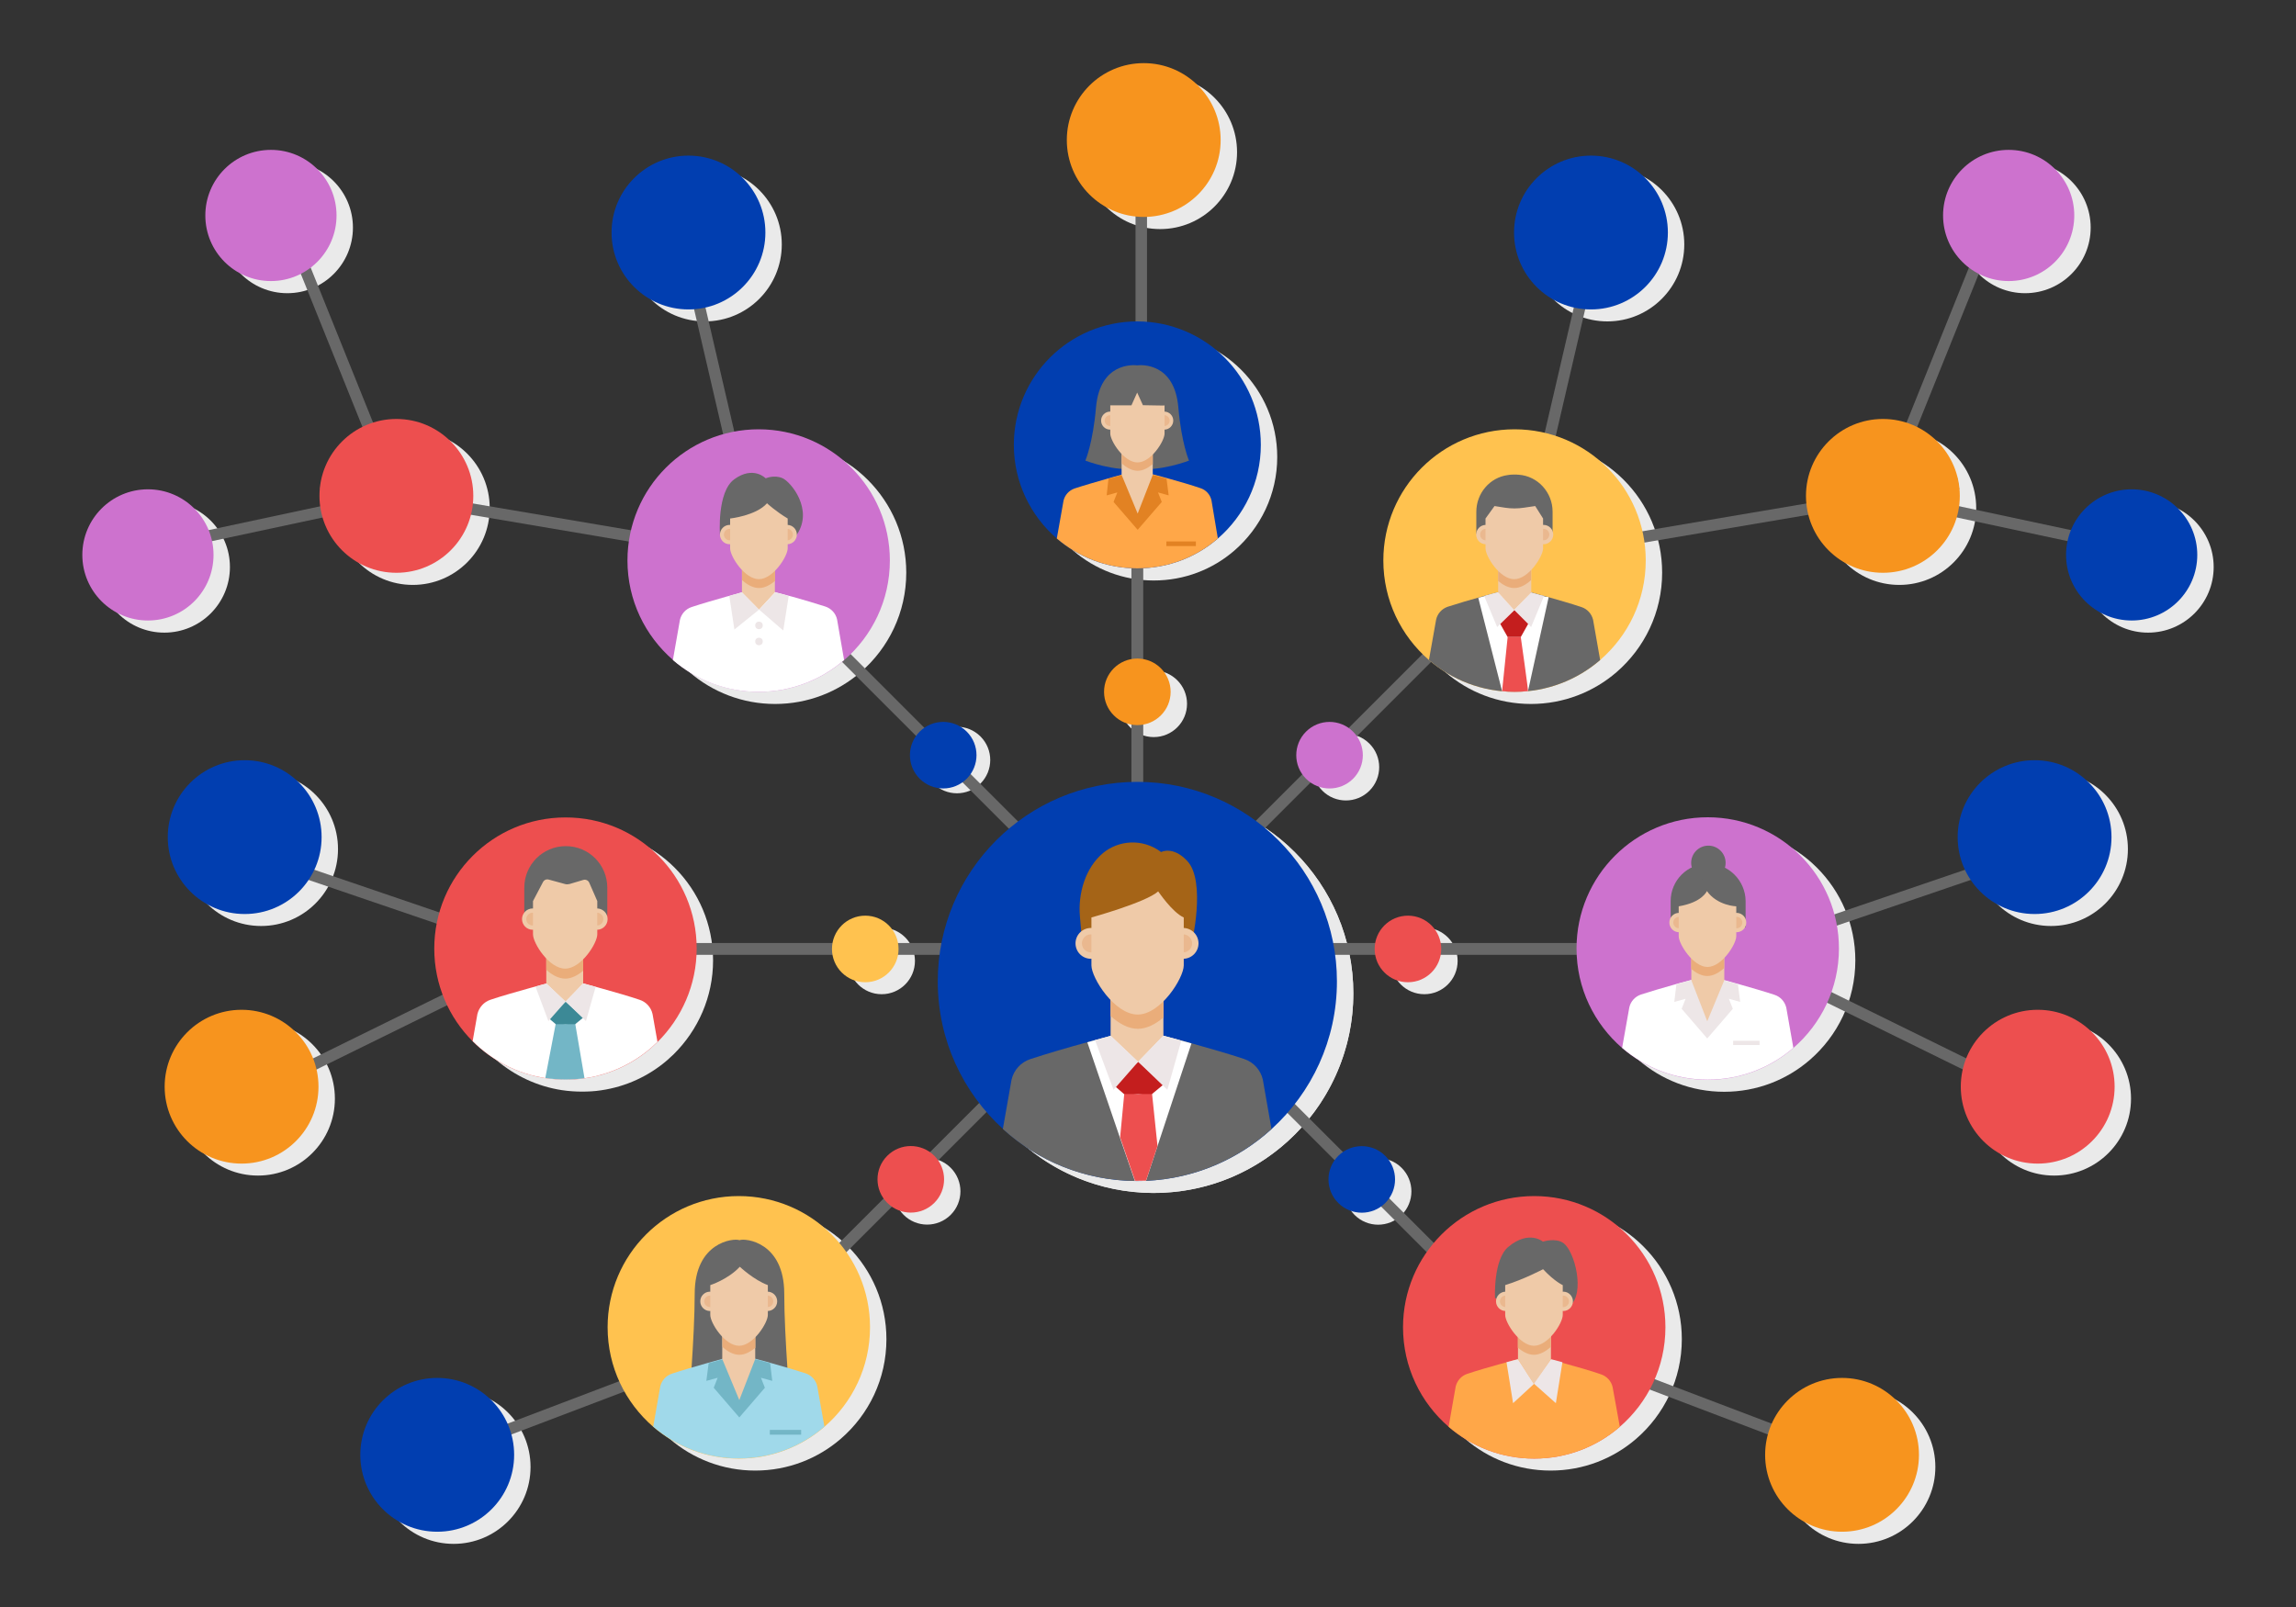 <?xml version="1.0" encoding="utf-8"?>
<!-- Generator: Adobe Illustrator 21.1.0, SVG Export Plug-In . SVG Version: 6.00 Build 0)  -->
<svg version="1.1" id="Layer_1" xmlns="http://www.w3.org/2000/svg" xmlns:xlink="http://www.w3.org/1999/xlink" x="0px" y="0px"
	 viewBox="0 0 1400 980" style="enable-background:new 0 0 1400 980;" xml:space="preserve">
<rect x="0" y="0" width="1400" height="980" fill="#333333" stroke="none"/>
<style type="text/css">
	.st0{fill:#EAEAEA;}
	.st1{fill:none;stroke:#686868;stroke-width:7;stroke-miterlimit:10;}
	.st2{fill:#CD72CE;}
	.st3{fill:#013eb0;}
	@media (prefers-color-scheme: dark) {
		.st3{fill:#60a5fa;}
  }
	.st4{fill:#F7941E;}
	.st5{fill:#ED4F4F;}
	.st6{fill:#686868;}
	.st7{fill:#FFC24F;}
	.st8{fill:#FFFFFF;}
	.st9{fill:#A0D9EA;}
	.st10{fill:#73B6C6;}
	.st11{fill:#EFCAA8;}
	.st12{fill:#EAAD7A;}
	.st13{fill:#EAB88F;}
	.st14{fill:#FFA748;}
	.st15{fill:#E28223;}
	.st16{fill:#A56417;}
	.st17{fill:#C41E1E;}
	.st18{fill:#EDE6E7;}
	.st19{fill:none;}
	.st20{fill:#3C8996;}
</style>
<g>
	<g>
		<circle class="st0" cx="1234.8" cy="138.8" r="40"/>
		<circle class="st0" cx="1309.8" cy="345.8" r="40"/>
		<circle class="st0" cx="1158.1" cy="309.8" r="46.9"/>
		<circle class="st0" cx="1252.5" cy="670" r="46.9"/>
		<circle class="st0" cx="1133.2" cy="894.6" r="46.9"/>
		<circle class="st0" cx="1250.6" cy="517.8" r="46.9"/>
		<circle class="st0" cx="980.1" cy="149.1" r="46.9"/>
		<g>

				<ellipse transform="matrix(0.707 -0.707 0.707 0.707 -90.364 717.421)" class="st0" cx="820.8" cy="467.8" rx="20.3" ry="20.3"/>
		</g>
		<path class="st0" d="M853.5,349.2c0,24.3,10.8,46,27.8,60.7c14,12.1,32.2,19.4,52.2,19.4c19.9,0,38.2-7.3,52.2-19.4
			c17-14.7,27.8-36.4,27.8-60.7c0-44.2-35.8-80-80-80C889.3,269.2,853.5,305,853.5,349.2z"/>
		<path class="st0" d="M552.6,349.2c0,24.3-10.8,46-27.8,60.7c-14,12.1-32.2,19.4-52.2,19.4c-19.9,0-38.2-7.3-52.2-19.4
			c-17-14.7-27.8-36.4-27.8-60.7c0-44.2,35.8-80,80-80C516.7,269.2,552.6,305,552.6,349.2z"/>
		<g>

				<ellipse transform="matrix(0.707 -0.707 0.707 0.707 -348.107 612.673)" class="st0" cx="565.5" cy="726.5" rx="20.3" ry="20.3"/>
		</g>
		<g>
			<circle class="st0" cx="537.6" cy="586" r="20.3"/>
		</g>
		<g>
			<circle class="st0" cx="703.5" cy="429.2" r="20.3"/>
		</g>
		<path class="st0" d="M434.8,585.7c0,22.3-9.2,42.5-23.9,57.1c-1.3,1.2-2.6,2.4-3.9,3.6c-11.2,9.7-25.2,16.3-40.5,18.5
			c-3.8,0.6-7.7,0.8-11.7,0.8c-4.1,0-8.2-0.3-12.2-0.9c-15.1-2.3-28.9-8.9-40-18.4c-1.5-1.3-3-2.7-4.4-4.1
			c-14.5-14.5-23.4-34.5-23.4-56.5c0-44.2,35.8-80,80-80C399,505.7,434.8,541.5,434.8,585.7z"/>
		<path class="st0" d="M540.5,816.7c0,24.3-10.8,46-27.8,60.7c-14,12.1-32.2,19.4-52.2,19.4c-19.9,0-38.2-7.3-52.2-19.4
			c-17-14.7-27.8-36.4-27.8-60.7c0-44.2,35.8-80,80-80C504.7,736.7,540.5,772.5,540.5,816.7z"/>
		<g>

				<ellipse transform="matrix(0.707 -0.707 0.707 0.707 -267.549 807.157)" class="st0" cx="840.5" cy="726.5" rx="20.3" ry="20.3"/>
		</g>
		<g>
			<circle class="st0" cx="868.5" cy="586" r="20.3"/>
		</g>
		<path class="st0" d="M865.5,816.7c0,24.3,10.8,46,27.8,60.7c14,12.1,32.2,19.4,52.2,19.4s38.2-7.3,52.2-19.4
			c17-14.7,27.8-36.4,27.8-60.7c0-44.2-35.8-80-80-80C901.4,736.7,865.5,772.5,865.5,816.7z"/>
		<path class="st0" d="M778.8,278.7c0,22.8-10.2,43.3-26.2,57.1c-13.2,11.4-30.3,18.2-49.1,18.2c-18.8,0-35.9-6.9-49.1-18.2
			c-16-13.8-26.2-34.3-26.2-57.1c0-41.6,33.7-75.3,75.3-75.3C745.1,203.4,778.8,237.1,778.8,278.7z"/>
		<path class="st0" d="M825.2,605.8c0,35.7-15.4,67.8-39.8,90c-20.4,18.6-47.1,30.3-76.6,31.6c-1.8,0.1-3.5,0.1-5.3,0.1
			c-0.5,0-1,0-1.5,0c-31-0.4-59.1-12.3-80.4-31.7c-24.5-22.3-39.8-54.3-39.8-90c0-67.2,54.5-121.7,121.7-121.7
			C770.7,484.1,825.2,538.6,825.2,605.8z"/>
		<circle class="st0" cx="703.5" cy="605.8" r="121.7"/>
		<path class="st0" d="M971.3,585.7c0,24.3,10.8,46,27.8,60.7c14,12.1,32.2,19.4,52.2,19.4s38.2-7.3,52.2-19.4
			c17-14.7,27.8-36.4,27.8-60.7c0-44.2-35.8-80-80-80C1007.1,505.7,971.3,541.5,971.3,585.7z"/>
		<circle class="st0" cx="251.7" cy="309.8" r="46.9"/>
		<circle class="st0" cx="175.2" cy="138.8" r="40"/>
		<circle class="st0" cx="100.2" cy="345.8" r="40"/>
		<circle class="st0" cx="157.3" cy="670" r="46.9"/>
		<circle class="st0" cx="276.6" cy="894.6" r="46.9"/>
		<circle class="st0" cx="159.2" cy="517.8" r="46.9"/>
		<circle class="st0" cx="429.8" cy="149.1" r="46.9"/>
		<circle class="st0" cx="707.4" cy="92.8" r="46.9"/>
	</g>
	<g>
		<polyline class="st1" points="1218.3,128.5 1148.3,302.4 1296.2,334 		"/>
		<circle class="st2" cx="1224.8" cy="131.4" r="40"/>
		<circle class="st3" cx="1299.8" cy="338.4" r="40"/>
		<polyline class="st1" points="171.7,128.5 241.7,302.4 93.8,334 		"/>
		<line class="st1" x1="695.9" y1="116" x2="695.9" y2="280.8"/>
		<line class="st1" x1="936.3" y1="817.2" x2="1124.2" y2="888.6"/>
		<line class="st1" x1="1056.7" y1="579.4" x2="1246.3" y2="672.6"/>
		<line class="st1" x1="1053.4" y1="583.5" x2="1253.3" y2="515.3"/>
		<polyline class="st1" points="1194.1,294.9 927.8,340 974.3,139.9 		"/>
		<circle class="st4" cx="1148.1" cy="302.4" r="46.9"/>
		<circle class="st5" cx="1242.5" cy="662.7" r="46.9"/>
		<circle class="st4" cx="1123.2" cy="887.2" r="46.9"/>
		<circle class="st3" cx="1240.6" cy="510.5" r="46.9"/>
		<circle class="st3" cx="970.1" cy="141.8" r="46.9"/>
		<line class="st1" x1="453.5" y1="817.2" x2="265.6" y2="888.6"/>
		<line class="st1" x1="333.1" y1="579.4" x2="143.6" y2="672.6"/>
		<line class="st1" x1="336.4" y1="583.5" x2="136.5" y2="515.3"/>
		<polyline class="st1" points="195.7,294.9 462,340 415.5,139.9 		"/>
		<g>
			<path class="st6" d="M919.2,351.3l0.8,0.8c1.1,1.1,1.1,3,0,4.2L760.6,515.7c-1.1,1.1-3,1.1-4.2,0l-0.8-0.8c-1.1-1.1-1.1-3,0-4.2
				L915,351.3C916.2,350.1,918,350.1,919.2,351.3z"/>

				<ellipse transform="matrix(0.707 -0.707 0.707 0.707 -88.108 708.202)" class="st2" cx="810.8" cy="460.5" rx="20.3" ry="20.3"/>
		</g>
		<path class="st7" d="M843.5,341.8c0,24.3,10.8,46,27.8,60.7c14,12.1,32.2,19.4,52.2,19.4c19.9,0,38.2-7.3,52.2-19.4
			c17-14.7,27.8-36.4,27.8-60.7c0-44.2-35.8-80-80-80C879.3,261.8,843.5,297.6,843.5,341.8z"/>
		<path class="st6" d="M871.3,402.5c14,12.1,32.2,19.4,52.2,19.4c19.9,0,38.2-7.3,52.2-19.4l-4.3-24.5c-0.9-3.7-3.5-6.6-7.1-7.8
			c-6-2-15-4.6-21.7-6.5c-1-0.3-2-0.6-2.9-0.8c-3.4-0.9-5.7-1.6-5.7-1.6l-0.3-0.1l-9.9-2.4v-0.1l-0.3,0.1l-0.3-0.1v0.1l-9.6,2.3
			l-0.5,0.1c0,0-2.6,0.7-6.4,1.7h0c-1.2,0.3-2.5,0.7-3.8,1.1c-6.4,1.8-14.6,4.2-20.1,6c-3.6,1.2-6.3,4.2-7.1,7.8L871.3,402.5z"/>
		<path class="st8" d="M944.3,364.2l-12.6,57.3c-2.7,0.3-5.4,0.4-8.2,0.4c-2.6,0-5.1-0.1-7.6-0.4l-14.5-56.9c0.5-0.1,1-0.3,1.4-0.4
			c0.8-0.2,1.5-0.4,2.2-0.6c0.6-0.2,1.1-0.3,1.6-0.5c3.8-1.1,6.4-1.7,6.4-1.7l0.3-0.1l0.2,0l9.6-2.3v-0.1l0.3,0.1l0.3-0.1v0.1
			l9.8,2.4l0,0l0.3,0.1c0,0,2.3,0.6,5.7,1.6c0.6,0.2,1.2,0.3,1.9,0.5c0.3,0.1,0.7,0.2,1,0.3C943.1,363.9,943.7,364,944.3,364.2z"/>
		<g>

				<ellipse transform="matrix(0.707 -0.707 0.707 0.707 -156.79 548.389)" class="st0" cx="583.6" cy="463.5" rx="20.3" ry="20.3"/>
			<path class="st6" d="M466.9,351.3l-0.8,0.8c-1.1,1.1-1.1,3,0,4.2l159.4,159.4c1.1,1.1,3,1.1,4.2,0l0.8-0.8c1.1-1.1,1.1-3,0-4.2
				L471.1,351.3C469.9,350.1,468,350.1,466.9,351.3z"/>

				<ellipse transform="matrix(0.707 -0.707 0.707 0.707 -157.109 541.618)" class="st3" cx="575.2" cy="460.5" rx="20.3" ry="20.3"/>
		</g>
		<path class="st2" d="M542.6,341.8c0,24.3-10.8,46-27.8,60.7c-14,12.1-32.2,19.4-52.2,19.4c-19.9,0-38.2-7.3-52.2-19.4
			c-17-14.7-27.8-36.4-27.8-60.7c0-44.2,35.8-80,80-80C506.7,261.8,542.6,297.6,542.6,341.8z"/>
		<g>
			<path class="st6" d="M446.3,827.6l0.8,0.8c1.1,1.1,3,1.1,4.2,0L610.7,669c1.1-1.1,1.1-3,0-4.2l-0.8-0.8c-1.1-1.1-3-1.1-4.2,0
				L446.3,823.4C445.2,824.5,445.2,826.4,446.3,827.6z"/>

				<ellipse transform="matrix(0.707 -0.707 0.707 0.707 -345.85 603.454)" class="st5" cx="555.5" cy="719.2" rx="20.3" ry="20.3"/>
		</g>
		<g>
			<path class="st6" d="M373.7,578.1v1.2c0,1.6,1.3,3,3,3h225.5c1.6,0,3-1.3,3-3v-1.2c0-1.6-1.3-3-3-3H376.7
				C375.1,575.1,373.7,576.4,373.7,578.1z"/>
			<circle class="st7" cx="527.6" cy="578.7" r="20.3"/>
		</g>
		<g>
			<path class="st6" d="M694.1,268.1h-1.2c-1.6,0-3,1.3-3,3v225.5c0,1.6,1.3,3,3,3h1.2c1.6,0,3-1.3,3-3V271
				C697,269.4,695.7,268.1,694.1,268.1z"/>
			<circle class="st4" cx="693.5" cy="421.9" r="20.3"/>
		</g>
		<path class="st5" d="M424.8,578.4c0,22.3-9.2,42.5-23.9,57.1c-1.3,1.2-2.6,2.4-3.9,3.6c-11.2,9.7-25.2,16.3-40.5,18.5
			c-3.8,0.6-7.7,0.8-11.7,0.8c-4.1,0-8.2-0.3-12.2-0.9c-15.1-2.3-28.9-8.9-40-18.4c-1.5-1.3-3-2.7-4.4-4.1
			c-14.5-14.5-23.4-34.5-23.4-56.5c0-44.2,35.8-80,80-80C389,498.4,424.8,534.2,424.8,578.4z"/>
		<g>
			<path class="st7" d="M530.5,809.4c0,24.3-10.8,46-27.8,60.7c-14,12.1-32.2,19.4-52.2,19.4c-19.9,0-38.2-7.3-52.2-19.4
				c-17-14.7-27.8-36.4-27.8-60.7c0-44.2,35.8-80,80-80C494.7,729.4,530.5,765.2,530.5,809.4z"/>
			<g>
				<path class="st6" d="M478.2,788.9c0-31.4-23.7-34-27.3-32.6c-3.6-1.4-27.3,1.2-27.3,32.6c0,26.4-3.8,70.1-3.8,70.1h30.7h0.8H482
					C482,859,478.2,815.3,478.2,788.9z"/>
				<path class="st9" d="M502.7,870c-14,12.1-32.2,19.4-52.2,19.4c-19.9,0-38.2-7.3-52.2-19.4l4.3-24.5c0.9-3.7,3.5-6.6,7.1-7.8
					c6-2,15-4.6,21.7-6.5c1-0.3,2-0.6,2.9-0.8c3.4-0.9,5.7-1.6,5.7-1.6l0.3-0.1l9.9-2.4v-0.1l0.3,0.1l0.3-0.1v0.1l9.6,2.3l0.5,0.1
					c0,0,2.6,0.7,6.4,1.7h0c1.2,0.3,2.5,0.7,3.8,1.1c6.4,1.8,14.6,4.2,20.1,6c3.6,1.2,6.3,4.2,7.1,7.8L502.7,870z"/>
				<path class="st10" d="M430.7,842.1l6.9-1.9l-2.4,6.1l15.6,18.1l15.6-18.1l-2.4-6.1l6.9,1.9l-1.3-10.8c-0.8-0.2-1.5-0.4-2.2-0.6
					h0c-3.8-1.1-6.4-1.7-6.4-1.7l-0.5-0.1l-9.6-2.3v-0.1l-0.3,0.1l-0.3-0.1v0.1l-9.9,2.4l-0.3,0.1c0,0-2.3,0.6-5.7,1.6
					c-0.7,0.2-1.5,0.4-2.3,0.6L430.7,842.1z"/>
				<polygon class="st11" points="460.5,828.8 450.8,853.8 440.4,828.8 440.4,810.6 460.5,810.6 				"/>
				<path class="st12" d="M440.4,821.3c3.2,2.9,6.8,4.9,10.4,4.9c3.4,0,6.7-1.8,9.8-4.3v-11.2h-20.1V821.3z"/>
				<g>
					<circle class="st11" cx="432.9" cy="793.6" r="5.9"/>
					<circle class="st13" cx="432.9" cy="793.6" r="3.5"/>
					<circle class="st11" cx="468" cy="793.6" r="5.9"/>
					<circle class="st13" cx="468" cy="793.6" r="3.5"/>
					<path class="st11" d="M468.2,783.7v18.2c0,4.8-8.8,18.7-17.5,18.8c-8.8,0-17.6-13.9-17.6-18.8v-18.2c0,0,10.9-3.5,18-11.2
						C451.1,772.5,459.7,780.6,468.2,783.7z"/>
				</g>
				<rect x="469.4" y="872" class="st10" width="19.1" height="2.9"/>
			</g>
		</g>
		<g>
			<path class="st6" d="M939.8,827.6l-0.8,0.8c-1.1,1.1-3,1.1-4.2,0L775.3,669c-1.1-1.1-1.1-3,0-4.2l0.8-0.8c1.1-1.1,3-1.1,4.2,0
				l159.4,159.4C940.9,824.5,940.9,826.4,939.8,827.6z"/>

				<ellipse transform="matrix(0.707 -0.707 0.707 0.707 -265.292 797.938)" class="st3" cx="830.5" cy="719.2" rx="20.3" ry="20.3"/>
		</g>
		<g>
			<path class="st6" d="M1012.3,578.1v1.2c0,1.6-1.3,3-3,3H783.9c-1.6,0-3-1.3-3-3v-1.2c0-1.6,1.3-3,3-3h225.5
				C1011,575.1,1012.3,576.4,1012.3,578.1z"/>
			<circle class="st5" cx="858.5" cy="578.7" r="20.3"/>
		</g>
		<path class="st5" d="M855.5,809.4c0,24.3,10.8,46,27.8,60.7c14,12.1,32.2,19.4,52.2,19.4s38.2-7.3,52.2-19.4
			c17-14.7,27.8-36.4,27.8-60.7c0-44.2-35.8-80-80-80C891.4,729.4,855.5,765.2,855.5,809.4z"/>
		<path class="st3" d="M768.8,271.3c0,22.8-10.2,43.3-26.2,57.1c-13.2,11.4-30.3,18.2-49.1,18.2c-18.8,0-35.9-6.9-49.1-18.2
			c-16-13.8-26.2-34.3-26.2-57.1c0-41.6,33.7-75.3,75.3-75.3C735.1,196.1,768.8,229.8,768.8,271.3z"/>
		<path class="st14" d="M742.6,328.4c-13.2,11.4-30.3,18.2-49.1,18.2c-18.8,0-35.9-6.9-49.1-18.2l4.1-23.1c0.8-3.4,3.3-6.2,6.7-7.4
			c5.7-1.9,14.2-4.3,20.4-6.1c1-0.3,1.9-0.5,2.8-0.8c3.2-0.9,5.4-1.5,5.4-1.5l0.2-0.1l9.3-2.3v-0.1l0.3,0.1l0.3-0.1v0.1l9.1,2.2
			l0.5,0.1c0,0,2.5,0.7,6,1.6h0c1.1,0.3,2.3,0.6,3.6,1c6.1,1.7,13.7,3.9,18.9,5.7c3.4,1.1,5.9,3.9,6.7,7.4L742.6,328.4z"/>
		<path class="st15" d="M674.8,302.1l6.5-1.8l-2.3,5.8l14.7,17l14.7-17l-2.3-5.8l6.5,1.8l-1.3-10.2c-0.7-0.2-1.4-0.4-2.1-0.6h0
			c-3.6-1-6-1.6-6-1.6l-0.5-0.1l-9.1-2.2v-0.1l-0.3,0.1l-0.3-0.1v0.1l-9.3,2.3l-0.2,0.1c0,0-2.2,0.6-5.4,1.5
			c-0.7,0.2-1.4,0.4-2.2,0.6L674.8,302.1z"/>
		<rect x="711.2" y="330.2" class="st15" width="18" height="2.8"/>
		<g>
			<path class="st3" d="M815.2,598.5c0,35.7-15.4,67.8-39.8,90c-20.4,18.6-47.1,30.3-76.6,31.6c-1.8,0.1-3.5,0.1-5.3,0.1
				c-0.5,0-1,0-1.5,0c-31-0.4-59.1-12.3-80.4-31.7c-24.5-22.3-39.8-54.4-39.8-90c0-67.2,54.5-121.7,121.7-121.7
				C760.7,476.8,815.2,531.3,815.2,598.5z"/>
			<g>
				<path class="st6" d="M775.3,688.5c-21.6,19.7-50.3,31.7-81.9,31.7s-60.3-12-81.9-31.7l5.3-30.1c1.4-5.9,5.7-10.6,11.4-12.5
					c9.6-3.2,24.1-7.4,34.7-10.3c1.7-0.5,3.2-0.9,4.7-1.3c5.5-1.5,9.2-2.5,9.2-2.5l0.4-0.1l15.8-3.9v-0.2l0.4,0.1l0.4-0.1v0.2
					l15.4,3.7l0.8,0.2c0,0,4.2,1.1,10.3,2.8h0c1.9,0.5,3.9,1.1,6.1,1.7c10.3,2.9,23.3,6.6,32.2,9.6c5.7,1.9,10,6.6,11.4,12.5
					L775.3,688.5z"/>
				<path class="st8" d="M726.5,636.3l-20.1,60.8v0l-7.6,23c-1.8,0.1-3.5,0.1-5.3,0.1c-0.5,0-1,0-1.5,0l-9.8-28.4v0L663,635.6
					c1.7-0.5,3.2-0.9,4.7-1.3c5.5-1.5,9.2-2.5,9.2-2.5l0.4-0.1l15.8-3.9v-0.2l0.4,0.1l0.4-0.1v0.2l15.4,3.8l0.8,0.2
					c0,0,4.2,1.1,10.3,2.8C722.3,635.1,724.4,635.7,726.5,636.3z"/>
				<polygon class="st11" points="709.4,631.7 693.9,647.6 677.2,631.7 677.2,602.5 709.4,602.5 				"/>
				<path class="st12" d="M677.2,619.6c5.1,4.6,10.8,7.8,16.6,7.8c5.4,0,10.8-2.8,15.6-6.9v-18h-32.2V619.6z"/>
				<g>
					<path class="st16" d="M659.6,571.5l-1.1-12.5c-1.3-14.2,3.4-29.9,14.1-38.8c9.3-7.7,23.9-9.2,35.4-0.6c0,0,7.2-3.9,15.9,5.4
						c11.8,12.6,2.6,51,2.6,51h-54.1L659.6,571.5z"/>
					<circle class="st11" cx="665.2" cy="575.3" r="9.4"/>
					<circle class="st13" cx="665.2" cy="575.3" r="5.5"/>
					<circle class="st11" cx="721.4" cy="575.3" r="9.4"/>
					<circle class="st13" cx="721.4" cy="575.3" r="5.5"/>
					<path class="st11" d="M721.8,559.5v29.2c0,7.7-14,30-28.1,30c-14.1,0-28.2-22.3-28.2-30v-29.2c0,0,33.3-9.2,40.7-15.9
						C706.3,543.6,714.7,556.3,721.8,559.5z"/>
				</g>
				<path class="st5" d="M698.8,720l7-21.1l-3.3-31.6c0.7-0.9-5.5-0.4-8.5-0.1c-3-0.3-9.2-0.7-8.5,0.1l-2.5,26.3l9.1,26.5L698.8,720
					z"/>
				<polygon class="st17" points="702.4,667.2 709.4,661.4 694.1,647.5 694.1,647.5 694,647.5 694,647.5 694,647.5 678.7,661.4
					685.4,667.2 				"/>
				<path class="st18" d="M694,647.5l-15,17.1l-11.3-30.3c5.5-1.5,9.2-2.5,9.2-2.5l0.4-0.1L694,647.5z"/>
				<path class="st18" d="M720.3,634.6l-8.5,30L694,647.5l15.2-15.9l0,0l0.8,0.2C710,631.8,714.2,632.9,720.3,634.6z"/>
			</g>
			<circle class="st19" cx="693.5" cy="598.5" r="121.7"/>
		</g>
		<g>
			<path class="st6" d="M345,516L345,516c-14,0-25.3,11.3-25.3,25.3v17.1h50.6v-17.1C370.3,527.3,359,516,345,516z"/>
			<path class="st8" d="M400.9,635.4c-1.3,1.2-2.6,2.4-3.9,3.6c-14,12.1-32.2,19.4-52.2,19.4c-19.9,0-38.2-7.3-52.2-19.4
				c-1.5-1.3-3-2.7-4.4-4.1l2.9-16.5c1-4.1,4-7.4,7.9-8.7c6.7-2.3,16.8-5.1,24.2-7.2c1.2-0.3,2.3-0.6,3.3-0.9
				c3.8-1.1,6.4-1.7,6.4-1.7l0.3-0.1l11-2.7V597l0.3,0.1l0.3-0.1v0.1l10.7,2.6l0.6,0.1c0,0,2.9,0.8,7.2,2h0c1.3,0.4,2.7,0.8,4.3,1.2
				c7.2,2,16.2,4.6,22.4,6.7c4,1.3,7,4.6,7.9,8.7L400.9,635.4z"/>
			<polygon class="st11" points="355.6,599.8 344.8,610.9 333.1,599.8 333.1,579.4 355.6,579.4 			"/>
			<path class="st12" d="M333.1,591.4c3.5,3.2,7.6,5.4,11.6,5.4c3.8,0,7.5-2,10.9-4.8v-12.6h-22.5V591.4z"/>
			<circle class="st11" cx="324.8" cy="560.5" r="6.5"/>
			<circle class="st13" cx="324.8" cy="560.5" r="3.9"/>
			<circle class="st11" cx="364" cy="560.5" r="6.5"/>
			<circle class="st13" cx="364" cy="560.5" r="3.9"/>
			<path class="st11" d="M364.2,549.5v20.3c0,5.4-9.8,20.9-19.6,20.9c-9.8,0-19.6-15.5-19.6-20.9v-20.3l6.1-11.6
				c0.7-1.3,2.1-1.9,3.5-1.5l9.9,2.7c0.9,0.3,1.9,0.2,2.8,0l8.4-2.5c1.5-0.4,3,0.3,3.6,1.7L364.2,549.5z"/>
			<path class="st10" d="M356.4,657.5c-3.8,0.6-7.7,0.8-11.7,0.8c-4.1,0-8.2-0.3-12.2-0.9l6.3-32.8c-0.5-0.6,3.9-0.3,6-0.1
				c2.1-0.2,6.4-0.5,6,0.1L356.4,657.5z"/>
			<polygon class="st20" points="350.7,624.6 355.6,620.6 344.9,610.8 344.9,610.8 344.9,610.8 344.9,610.8 344.9,610.8
				334.2,620.6 338.9,624.6 			"/>
			<path class="st18" d="M344.9,610.8l-10.5,11.9l-7.9-21.1c3.8-1.1,6.4-1.7,6.4-1.7l0.3-0.1L344.9,610.8z"/>
			<path class="st18" d="M363.2,601.8l-5.9,20.9l-12.4-11.9l10.6-11.1l0,0l0.6,0.1C356,599.9,358.9,600.7,363.2,601.8z"/>
		</g>
		<path class="st6" d="M439,326c0,0-1.9-26,8.7-33.7c11.6-8.5,19.2-0.6,19.2-0.6s5.1-2.3,10.2-0.1s19.1,19.1,8.8,34.4
			c-10.3,15.3-30.6,4-30.6,4L439,326z"/>
		<g>
			<path class="st8" d="M514.7,402.5c-14,12.1-32.2,19.4-52.2,19.4s-38.2-7.3-52.2-19.4l4.3-24.5c0.9-3.7,3.5-6.6,7.1-7.8
				c6-2,15-4.6,21.7-6.5c0.4-0.1,0.9-0.2,1.3-0.3c0.6-0.2,1.1-0.3,1.7-0.5c3.4-1,5.7-1.6,5.7-1.6l0.3-0.1l9.9-2.4v-0.1l0.3,0.1
				l0.3-0.1v0.1l9.6,2.3l0.2,0l0.3,0.1c0,0,2.6,0.7,6.4,1.7c0.5,0.1,1,0.3,1.5,0.4h0c0.8,0.2,1.5,0.4,2.3,0.6
				c6.4,1.8,14.6,4.2,20.1,6c3.6,1.2,6.3,4.2,7.1,7.8L514.7,402.5z"/>
			<polygon class="st11" points="472.5,361.3 462.8,371.8 452.4,361.3 452.4,343 472.5,343 			"/>
			<path class="st12" d="M452.4,353.7c3.2,2.9,6.8,4.9,10.4,4.9c3.4,0,6.7-1.8,9.8-4.3V343h-20.1V353.7z"/>
			<g>
				<circle class="st11" cx="444.9" cy="326" r="5.9"/>
				<circle class="st13" cx="444.9" cy="326" r="3.5"/>
				<circle class="st11" cx="480" cy="326" r="5.9"/>
				<circle class="st13" cx="480" cy="326" r="3.5"/>
				<path class="st11" d="M480.3,316.2v18.2c0,4.8-8.8,18.7-17.5,18.8c-8.8,0-17.6-13.9-17.6-18.8v-18.2c0,0,15.8-1.7,22.5-9.3
					C467.6,306.9,473.4,312.1,480.3,316.2z"/>
			</g>
		</g>
		<path class="st18" d="M462.8,371.8l-15,12.1l-3.1-20.5c0.6-0.2,1.1-0.3,1.7-0.5c3.4-1,5.7-1.6,5.7-1.6l0.3-0.1L462.8,371.8z"/>
		<path class="st18" d="M480.9,363.5l-3.3,21l-14.7-12.7l9.8-10.6l0,0l0.3,0.1c0,0,2.6,0.7,6.4,1.7
			C479.9,363.2,480.4,363.4,480.9,363.5z"/>
		<circle class="st18" cx="462.8" cy="381.4" r="2.3"/>
		<circle class="st18" cx="462.8" cy="391.2" r="2.3"/>
		<path class="st6" d="M725,280.9c0,0-4.6-10.5-6.5-32.5c-2.4-27.3-22.5-25.9-25.1-25.6c-2.5-0.3-22.7-1.7-25.1,25.6
			c-1.9,22-6.5,32.5-6.5,32.5s17.9,6.9,31.6,4.8C707.1,287.8,725,280.9,725,280.9z"/>
		<polygon class="st11" points="702.9,289.6 693.7,313.2 683.9,289.6 683.9,272.4 702.9,272.4 		"/>
		<path class="st12" d="M683.9,282.5c3,2.7,6.4,4.6,9.8,4.6c3.2,0,6.3-1.7,9.2-4.1v-10.6h-18.9V282.5z"/>
		<g>
			<circle class="st11" cx="676.9" cy="256.5" r="5.5"/>
			<circle class="st13" cx="676.9" cy="256.5" r="3.3"/>
			<circle class="st11" cx="709.9" cy="256.5" r="5.5"/>
			<circle class="st13" cx="709.9" cy="256.5" r="3.3"/>
			<path class="st11" d="M710.1,247.2v17.2c0,4.5-8.2,17.6-16.5,17.6c-8.3,0-16.6-13.1-16.6-17.6v-17.2h12.9l3.5-7.8l3.5,7.7
				C697,247,710.5,247.5,710.1,247.2z"/>
		</g>
		<path class="st18" d="M923.2,372l-10.3,10.4l-7.9-18.9c0.6-0.2,1.1-0.3,1.6-0.5c3.8-1.1,6.4-1.7,6.4-1.7l0.3-0.1l0.1,0L923.2,372z
			"/>
		<path class="st18" d="M941.5,363.4l-7.9,19L923.3,372l10.3-10.7l0,0l0,0l0.3,0.1c0,0,2.3,0.6,5.7,1.6
			C940.3,363.1,940.9,363.2,941.5,363.4z"/>
		<polygon class="st17" points="923.4,372.1 914.8,380.5 919.3,388.5 922.5,388.5 924.2,388.5 927.3,388.5 931.8,380.5 		"/>
		<path class="st5" d="M927.3,388.5h-8l-3.4,33c2.5,0.2,5,0.4,7.6,0.4c2.8,0,5.5-0.2,8.2-0.4C932,421.4,927.3,388.5,927.3,388.5z"/>
		<path class="st6" d="M946.7,325.5V312c0-11.7-9-21.7-20.7-22.5c-0.4,0-0.8,0-1.2-0.1v0c-0.3,0-0.7,0-1,0c-0.3,0-0.6,0-0.9,0v0
			c-1.2,0-2.4,0.1-3.5,0.3c-11.1,1.5-19.2,11.2-19.2,22.4v13.5H946.7z"/>
		<g>
			<polygon class="st11" points="913.5,361.3 923.2,372 933.7,361.3 933.7,343 913.5,343 			"/>
			<path class="st12" d="M933.7,353.7c-3.2,2.9-6.8,4.9-10.4,4.9c-3.4,0-6.7-1.8-9.8-4.3V343h20.1V353.7z"/>
			<g>
				<circle class="st11" cx="941.2" cy="326" r="5.9"/>
				<circle class="st13" cx="941.2" cy="326" r="3.5"/>
				<circle class="st11" cx="906" cy="326" r="5.9"/>
				<circle class="st13" cx="906" cy="326" r="3.5"/>
				<path class="st11" d="M940.9,316.2v18.2c0,4.8-8.8,18.8-17.6,18.8c-8.8,0-17.5-13.9-17.5-18.8v-18.2l5.5-7.6l6.3,1
					c3.9,0.6,7.8,0.6,11.7,0l6.8-1L940.9,316.2z"/>
			</g>
		</g>
		<path class="st2" d="M961.3,578.4c0,24.3,10.8,46,27.8,60.7c14,12.1,32.2,19.4,52.2,19.4s38.2-7.3,52.2-19.4
			c17-14.7,27.8-36.4,27.8-60.7c0-44.2-35.8-80-80-80C997.1,498.4,961.3,534.2,961.3,578.4z"/>
		<path class="st6" d="M1041.5,526.7L1041.5,526.7c-12.6,0-22.8,10.2-22.8,22.8v16h45.7v-16C1064.3,537,1054.1,526.7,1041.5,526.7z"
			/>
		<g>
			<path class="st8" d="M989.1,639c14,12.1,32.2,19.4,52.2,19.4s38.2-7.3,52.2-19.4l-4.3-24.5c-0.9-3.7-3.5-6.6-7.1-7.8
				c-6-2-15-4.6-21.7-6.5c-1-0.3-2-0.6-2.9-0.8c-3.4-0.9-5.7-1.6-5.7-1.6l-0.3-0.1l-9.9-2.4v-0.1l-0.3,0.1l-0.3-0.1v0.1l-9.6,2.3
				l-0.5,0.1c0,0-2.6,0.7-6.4,1.7h0c-1.2,0.3-2.5,0.7-3.8,1.1c-6.4,1.8-14.6,4.2-20.1,6c-3.6,1.2-6.3,4.2-7.1,7.8L989.1,639z"/>
			<path class="st18" d="M1061.1,611l-6.9-1.9l2.4,6.1l-15.6,18.1l-15.6-18.1l2.4-6.1l-6.9,1.9l1.3-10.8c0.8-0.2,1.5-0.4,2.2-0.6h0
				c3.8-1.1,6.4-1.7,6.4-1.7l0.5-0.1l9.6-2.3v-0.1l0.3,0.1l0.3-0.1v0.1l9.9,2.4l0.3,0.1c0,0,2.3,0.6,5.7,1.6
				c0.7,0.2,1.5,0.4,2.3,0.6L1061.1,611z"/>
			<polygon class="st11" points="1031.3,597.8 1041,622.8 1051.4,597.8 1051.4,579.5 1031.3,579.5 			"/>
			<path class="st12" d="M1051.4,590.3c-3.2,2.9-6.8,4.9-10.4,4.9c-3.4,0-6.7-1.8-9.8-4.3v-11.2h20.1V590.3z"/>
			<g>
				<circle class="st11" cx="1058.9" cy="562.6" r="5.9"/>
				<circle class="st13" cx="1058.9" cy="562.6" r="3.5"/>
				<circle class="st11" cx="1023.8" cy="562.6" r="5.9"/>
				<circle class="st13" cx="1023.8" cy="562.6" r="3.5"/>
				<path class="st11" d="M1023.6,552.7v18.2c0,4.8,8.8,18.7,17.5,18.8c8.8,0,17.6-13.9,17.6-18.8v-18.2c0,0-11.5-0.3-17.9-9.3
					C1040.8,543.4,1038,550.3,1023.6,552.7z"/>
			</g>
		</g>
		<rect x="1056.8" y="634.7" class="st18" width="16.1" height="2.6"/>
		<circle class="st6" cx="1041.7" cy="526.2" r="10.5"/>
		<path class="st6" d="M911.6,791.6c0,0-1.2-23.6,8.2-31.3c12.6-10.4,21-3.1,21-3.1s7.5-2.5,12.4,0.8c7.1,4.9,13.5,31,4,38.3
			C947.6,803.6,911.6,791.6,911.6,791.6z"/>
		<g>
			<path class="st14" d="M987.7,870.1c-14,12.1-32.2,19.4-52.2,19.4c-19.9,0-38.2-7.3-52.2-19.4l4.3-24.5c0.9-3.7,3.5-6.6,7.1-7.8
				c5.6-1.9,13.7-4.2,20.1-6c1.3-0.4,2.6-0.7,3.7-1c0,0,0.1,0,0.1,0c3.8-1.1,6.4-1.7,6.4-1.7l0.4-0.1l0.2,0l9.6-2.3v-0.1l0.3,0.1
				l0.3-0.1v0.1l9.9,2.4l0.2,0.1c0,0,2.3,0.6,5.7,1.6c0.9,0.2,1.9,0.5,2.9,0.8c6.6,1.8,15.7,4.4,21.7,6.5c3.6,1.2,6.3,4.2,7.1,7.8
				L987.7,870.1z"/>
			<polygon class="st11" points="925.6,828.8 935.3,844 945.7,828.8 945.7,810.6 925.6,810.6 			"/>
			<path class="st12" d="M945.7,821.3c-3.2,2.9-6.8,4.9-10.4,4.9c-3.4,0-6.7-1.8-9.8-4.3v-11.2h20.1V821.3z"/>
			<g>
				<circle class="st11" cx="953.2" cy="793.6" r="5.9"/>
				<circle class="st13" cx="953.2" cy="793.6" r="3.5"/>
				<circle class="st11" cx="918.1" cy="793.6" r="5.9"/>
				<circle class="st13" cx="918.1" cy="793.6" r="3.5"/>
				<path class="st11" d="M917.8,783.7v18.2c0,4.8,8.8,18.7,17.5,18.8c8.8,0,17.6-13.9,17.6-18.8v-18.2c0,0-4.9-2.1-12-9.7
					C940.9,774,929.2,780.2,917.8,783.7z"/>
			</g>
		</g>
		<path class="st18" d="M935.3,844l-12.7,11.7l-4-25c0,0,0.1,0,0.1,0c3.8-1.1,6.4-1.7,6.4-1.7l0.4-0.1l0.1,0L935.3,844z"/>
		<path class="st18" d="M935.3,843.8l13.4,11.9l4-25c0,0-0.1,0-0.1,0c-3.8-1.1-6.4-1.7-6.4-1.7l-0.4-0.1l-0.1,0L935.3,843.8z"/>
		<circle class="st5" cx="241.7" cy="302.4" r="46.9"/>
		<circle class="st2" cx="165.2" cy="131.4" r="40"/>
		<circle class="st2" cx="90.2" cy="338.4" r="40"/>
		<circle class="st4" cx="147.3" cy="662.7" r="46.9"/>
		<circle class="st3" cx="266.6" cy="887.2" r="46.9"/>
		<circle class="st3" cx="149.2" cy="510.5" r="46.9"/>
		<circle class="st3" cx="419.8" cy="141.8" r="46.9"/>
		<circle class="st4" cx="697.4" cy="85.4" r="46.9"/>
	</g>
</g>
</svg>
